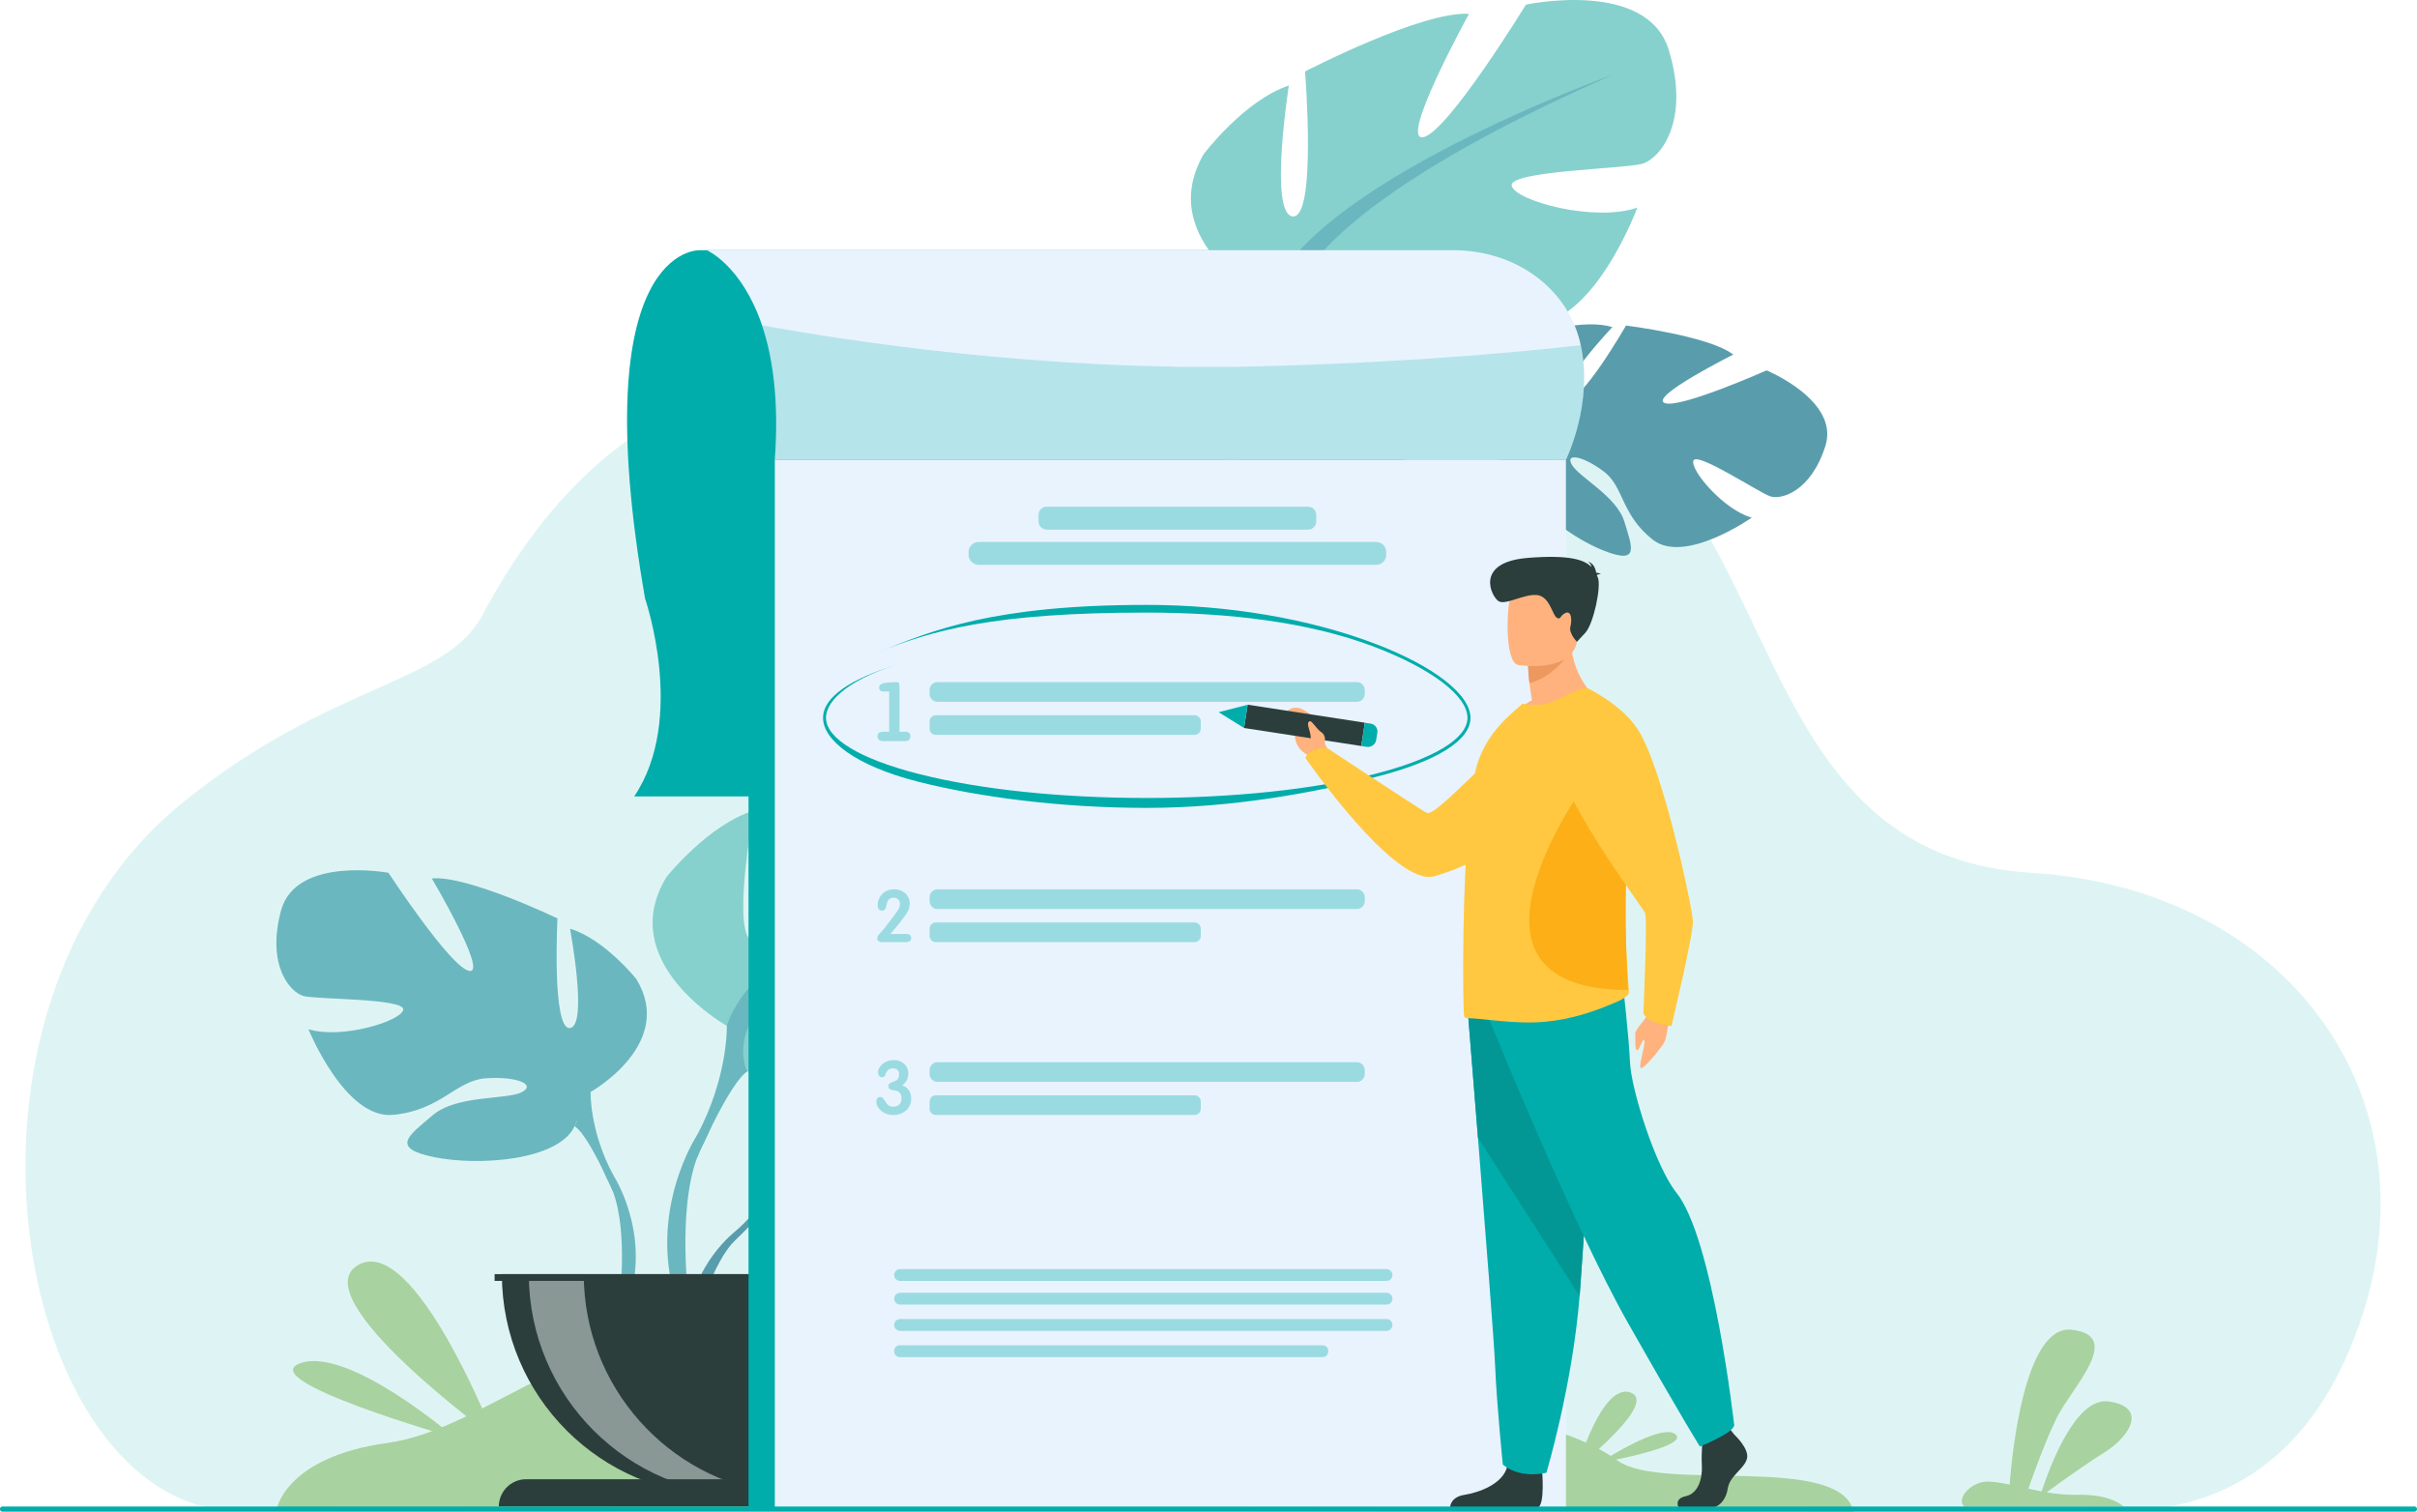<svg width="537" height="336" viewBox="0 0 537 336" fill="none" xmlns="http://www.w3.org/2000/svg">
<path d="M463.341 334.716C463.341 334.716 501.908 343.859 520.893 302.423C545.523 248.665 510.953 197.598 451.32 193.922C365.312 188.616 412.978 51.301 277.258 88.558C239.087 99.035 156.092 44.953 107.229 136.588C98.92 152.17 74.084 151.404 40.991 177.987C-17.381 224.879 3.631 335.216 52.806 335.713C101.98 336.211 463.341 334.716 463.341 334.716Z" fill="#00ADAB" fill-opacity="0.13"/>
<path d="M61.415 335.513C61.415 335.513 63.207 323.767 86.083 320.606C108.958 317.446 130.229 292.107 167.955 295.784C205.68 299.46 236.978 322.537 279.921 315.467C322.863 308.396 349.751 317.409 359.385 324.519C369.018 331.628 408.88 322.849 411.824 335.879L61.415 335.513Z" fill="#A8D29F"/>
<path d="M155.449 55.595C155.449 55.595 129.629 54.332 143.325 133.021C143.325 133.021 152.541 159.731 140.908 176.947H312.132V55.595H155.449Z" fill="#00ADAB"/>
<path d="M173.035 260.176C173.035 260.176 161.073 246.22 172.297 237.357C172.297 237.357 180.494 232.393 187.181 232.795C187.181 232.795 177.709 248.681 180.774 250.26C183.839 251.839 190.053 231.799 190.053 231.799C190.053 231.799 208.709 229.982 214.712 232.876C214.712 232.876 198.762 245.927 202.12 246.704C205.478 247.481 222.707 234.662 222.707 234.662C222.707 234.662 240.073 237.616 239.148 248.211C238.223 258.805 232.239 262.07 229.605 261.793C226.972 261.516 211.592 255.638 211.258 257.794C210.924 259.951 220.183 266.99 226.668 267.319C226.668 267.319 214.423 280.822 206.287 276.925C198.151 273.029 197.455 266.851 192.384 264.533C187.313 262.216 182.982 262.223 185.077 264.586C187.172 266.949 196.349 269.246 199.25 274.376C202.152 279.506 204.753 282.967 196.335 281.701C187.917 280.436 174.235 274.274 173.633 267.221L173.035 260.176Z" fill="#599DAD"/>
<path d="M230.616 248.504C230.616 248.504 183.452 246.686 173.037 260.176C173.037 260.176 170.733 267.076 163.644 273.354L162.54 276.364C162.54 276.364 170.72 267.746 173.637 267.226C173.635 267.23 169.061 250.519 230.616 248.504Z" fill="#599DAD"/>
<path d="M163.642 273.358C163.642 273.358 153.52 280.845 152.815 294.22L154.654 294.386C154.654 294.386 157.887 280.554 163.742 275.144C169.597 269.734 163.642 273.358 163.642 273.358Z" fill="#599DAD"/>
<path d="M131.21 242.626C131.21 242.626 150.239 231.97 141.36 217.508C141.36 217.508 134.255 208.626 126.643 206.343C126.643 206.343 130.704 227.91 126.643 228.416C122.583 228.923 123.853 204.062 123.853 204.062C123.853 204.062 103.809 194.419 95.945 195.18C95.945 195.18 108.376 216.238 104.318 215.731C100.26 215.225 86.302 193.919 86.302 193.919C86.302 193.919 65.751 190.114 62.446 202.292C59.14 214.47 64.475 220.559 67.519 221.321C70.564 222.082 90.099 221.827 89.593 224.365C89.086 226.903 75.892 230.954 68.535 228.682C68.535 228.682 76.653 248.726 87.309 247.711C97.965 246.695 101.264 240.099 107.86 239.593C114.456 239.086 119.277 240.861 115.978 242.637C112.679 244.414 101.516 243.219 96.188 247.747C90.86 252.275 86.548 255.068 96.443 257.099C106.338 259.13 124.096 257.86 127.65 250.249L131.21 242.626Z" fill="#6BB7BF"/>
<path d="M71.841 206.091C71.841 206.091 125.121 223.343 131.21 242.626C131.21 242.626 130.956 251.26 136.284 261.146V264.951C136.284 264.951 130.704 252.001 127.65 250.237C127.659 250.237 139.583 233.492 71.841 206.091Z" fill="#6BB7BF"/>
<path d="M136.284 261.146C136.284 261.146 144.502 273.624 139.817 288.813L137.704 288.245C137.704 288.245 139.749 271.515 135.457 263.102C131.165 254.688 136.284 261.146 136.284 261.146Z" fill="#6BB7BF"/>
<path d="M161.484 227.93C161.484 227.93 136.4 213.882 148.106 194.819C148.106 194.819 157.471 183.113 167.505 180.105C167.505 180.105 162.152 208.531 167.505 209.201C172.858 209.872 171.183 177.095 171.183 177.095C171.183 177.095 197.603 164.385 207.97 165.389C207.97 165.389 191.584 193.147 196.935 192.479C202.286 191.811 220.68 163.717 220.68 163.717C220.68 163.717 247.771 158.7 252.117 174.752C256.463 190.804 249.443 198.836 245.428 199.836C241.413 200.836 215.664 200.517 216.332 203.851C217 207.184 234.392 212.546 244.092 209.531C244.092 209.531 233.388 235.951 219.342 234.615C205.296 233.279 200.938 224.581 192.252 223.911C183.566 223.241 177.202 225.583 181.551 227.926C185.899 230.268 200.613 228.691 207.636 234.662C214.659 240.633 220.346 244.312 207.302 246.988C194.258 249.665 170.847 247.99 166.178 237.959L161.484 227.93Z" fill="#86D1CD"/>
<path d="M239.744 179.769C239.744 179.769 169.511 202.512 161.484 227.937C161.484 227.937 161.818 239.297 154.795 252.351V257.367C154.795 257.367 162.152 240.311 166.167 237.97C166.167 237.964 150.446 215.89 239.744 179.769Z" fill="#6BB7BF"/>
<path d="M154.795 252.344C154.795 252.344 143.964 268.784 150.139 288.813L152.925 288.063C152.925 288.063 150.221 266.024 155.879 254.92C161.536 243.817 154.795 252.344 154.795 252.344Z" fill="#6BB7BF"/>
<path d="M160.636 332.23C187.772 332.23 209.77 310.232 209.77 283.096H111.505C111.505 310.232 133.503 332.23 160.636 332.23Z" fill="#2B3E3C"/>
<path d="M172.728 331.853C170.704 332.105 168.666 332.231 166.625 332.23C139.49 332.23 117.492 310.23 117.492 283.094H129.7C129.7 308.164 148.474 328.847 172.728 331.853Z" fill="#899795"/>
<path d="M210.452 334.729H110.826C110.826 333.122 111.465 331.58 112.602 330.444C113.739 329.307 115.28 328.668 116.888 328.667H204.39C205.998 328.668 207.539 329.307 208.676 330.444C209.813 331.58 210.451 333.122 210.452 334.729V334.729Z" fill="#2B3E3C"/>
<path d="M210.891 283.094H109.89V284.6H210.891V283.094Z" fill="#2B3E3C"/>
<path d="M338.433 96.277C338.433 96.277 329.827 80.036 342.723 73.851C342.723 73.851 351.811 70.809 358.244 72.667C358.244 72.667 345.52 86.086 348.16 88.299C350.8 90.512 361.266 72.326 361.266 72.326C361.266 72.326 379.865 74.655 385.086 78.788C385.086 78.788 366.662 88.022 369.768 89.517C372.874 91.012 392.489 82.296 392.489 82.296C392.489 82.296 408.782 88.99 405.553 99.11C402.324 109.23 395.769 111.12 393.266 110.268C390.762 109.416 377.043 100.31 376.243 102.338C375.443 104.367 382.932 113.272 389.194 115.014C389.194 115.014 374.287 125.5 367.205 119.913C360.123 114.326 360.807 108.148 356.356 104.786C351.905 101.423 347.69 100.469 349.215 103.231C350.739 105.994 359.191 110.252 360.893 115.894C362.595 121.535 364.376 125.482 356.442 122.399C348.508 119.315 336.509 110.302 337.472 103.29L338.433 96.277Z" fill="#599DAD"/>
<path d="M397.171 97.528C397.171 97.528 351.555 85.402 338.433 96.276C338.433 96.276 334.671 102.502 326.378 107.073L324.637 109.77C324.637 109.77 334.503 103.156 337.472 103.29C337.472 103.29 336.677 85.982 397.171 97.528Z" fill="#599DAD"/>
<path d="M326.378 107.074C326.378 107.074 314.859 112.156 311.235 125.053L312.993 125.616C312.993 125.616 319.183 112.831 326.072 108.837C332.961 104.842 326.378 107.074 326.378 107.074Z" fill="#599DAD"/>
<path d="M281.761 66.983C281.761 66.983 256.271 53.689 267.404 34.285C267.404 34.285 276.415 22.307 286.353 18.998C286.353 18.998 281.852 47.575 287.221 48.081C292.59 48.588 289.947 15.879 289.947 15.879C289.947 15.879 315.979 2.39 326.373 3.083C326.373 3.083 310.819 31.318 316.149 30.491C321.479 29.664 339.02 1.035 339.02 1.035C339.02 1.035 365.946 -4.774 370.772 11.13C375.598 27.035 368.814 35.278 364.833 36.4C360.852 37.523 335.1 37.955 335.868 41.279C336.636 44.603 354.179 49.433 363.783 46.134C363.783 46.134 353.872 72.863 339.792 71.945C325.712 71.027 321.107 62.463 312.396 62.052C303.684 61.641 297.4 64.172 301.819 66.383C306.238 68.594 320.904 66.583 328.093 72.343C335.282 78.102 341.083 81.608 328.125 84.671C315.167 87.734 291.717 86.759 286.739 76.871L281.761 66.983Z" fill="#86D1CD"/>
<path d="M358.551 16.515C358.551 16.515 289.025 41.338 281.754 66.983C281.754 66.983 282.436 78.343 275.794 91.585L275.944 96.599C275.944 96.599 282.79 79.331 286.732 76.873C286.737 76.873 270.378 55.277 358.551 16.515Z" fill="#6BB7BF"/>
<path d="M275.802 91.585C275.802 91.585 265.466 108.348 272.232 128.165L274.995 127.334C274.995 127.334 271.635 105.372 276.969 94.118C282.304 82.865 275.802 91.585 275.802 91.585Z" fill="#6BB7BF"/>
<path d="M345.068 102.17H166.305V335.302H345.068V102.17Z" fill="#00ADAB"/>
<path d="M347.908 102.17H172.149V335.302H347.908V102.17Z" fill="#E9F3FE"/>
<path d="M471.839 334.732H436.422C434.525 333.121 437.735 329.465 441.091 329.22C442.548 329.11 444.39 329.415 446.496 329.86C446.983 323.385 449.766 294.286 460.256 295.454C472.051 296.763 460.256 308.271 456.923 315.083C454.453 320.129 451.847 327.352 450.657 330.778C451.613 330.987 452.606 331.189 453.61 331.376C455.174 326.577 460.992 310.432 468.379 311.381C477.063 312.481 473.573 318.954 467.418 322.799C462.901 325.623 457.355 329.64 454.721 331.58C457.008 331.978 459.326 332.163 461.647 332.135C467.729 331.982 470.692 333.766 471.839 334.732Z" fill="#A8D29F"/>
<path d="M347.91 102.168H172.149C173.121 88.876 171.656 79.22 169.309 72.286C164.801 58.939 157.04 55.593 157.04 55.593H322.797C336.945 55.593 347.915 64.115 350.9 75.428C351.012 75.853 351.128 76.278 351.205 76.7C354.034 89.647 348.026 101.932 347.91 102.168Z" fill="#E9F3FE"/>
<path d="M347.91 102.168H172.149C173.121 88.876 171.656 79.22 169.309 72.286C187.272 75.573 231.757 82.583 279.375 81.401C310.18 80.638 334.523 78.577 351.198 76.7C354.033 89.647 348.026 101.932 347.91 102.168Z" fill="#00ADAB" fill-opacity="0.22"/>
<path d="M301.478 151.556H208.273C207.311 151.556 206.532 152.336 206.532 153.297V154.187C206.532 155.149 207.311 155.928 208.273 155.928H301.478C302.439 155.928 303.218 155.149 303.218 154.187V153.297C303.218 152.336 302.439 151.556 301.478 151.556Z" fill="#00ADAB" fill-opacity="0.34"/>
<path d="M265.406 158.911H207.905C207.147 158.911 206.532 159.525 206.532 160.283V161.91C206.532 162.668 207.147 163.283 207.905 163.283H265.406C266.164 163.283 266.779 162.668 266.779 161.91V160.283C266.779 159.525 266.164 158.911 265.406 158.911Z" fill="#00ADAB" fill-opacity="0.34"/>
<path d="M197.556 162.576V153.644H196.376C195.663 153.644 195.306 153.349 195.306 152.751C195.306 152.324 195.586 152.02 196.145 151.843C196.59 151.72 197.047 151.648 197.508 151.627C198.134 151.578 198.636 151.555 199.017 151.556C199.385 151.556 199.616 151.631 199.712 151.784C199.807 151.936 199.855 152.311 199.855 152.92V162.583H201.08C201.866 162.583 202.259 162.922 202.259 163.601C202.259 164.314 201.866 164.673 201.08 164.673H196.181C195.869 164.684 195.563 164.586 195.315 164.396C195.2 164.303 195.108 164.185 195.047 164.05C194.986 163.914 194.958 163.767 194.966 163.619C194.966 162.928 195.365 162.583 196.163 162.583L197.556 162.576Z" fill="#00ADAB" fill-opacity="0.34"/>
<path d="M301.478 197.598H208.273C207.311 197.598 206.532 198.377 206.532 199.338V200.229C206.532 201.19 207.311 201.969 208.273 201.969H301.478C302.439 201.969 303.218 201.19 303.218 200.229V199.338C303.218 198.377 302.439 197.598 301.478 197.598Z" fill="#00ADAB" fill-opacity="0.34"/>
<path d="M265.406 204.955H207.905C207.147 204.955 206.532 205.569 206.532 206.327V207.954C206.532 208.712 207.147 209.326 207.905 209.326H265.406C266.164 209.326 266.779 208.712 266.779 207.954V206.327C266.779 205.569 266.164 204.955 265.406 204.955Z" fill="#00ADAB" fill-opacity="0.34"/>
<path d="M202.443 208.436C202.443 209.029 202.027 209.326 201.195 209.326H196.013C195.264 209.326 194.891 209.023 194.893 208.418C194.917 208.169 195.022 207.936 195.192 207.754C195.488 207.418 195.92 206.913 196.488 206.239C197.349 205.156 198.07 204.219 198.651 203.43C198.849 203.167 199.133 202.767 199.503 202.231C199.766 201.822 199.922 201.353 199.957 200.867C199.963 200.68 199.931 200.493 199.863 200.318C199.795 200.143 199.693 199.984 199.562 199.849C199.431 199.716 199.273 199.612 199.1 199.542C198.926 199.473 198.74 199.441 198.553 199.447C198.17 199.441 197.799 199.576 197.51 199.827C197.261 200.088 197.096 200.418 197.037 200.774C196.89 201.374 196.794 201.722 196.753 201.815C196.693 201.969 196.586 202.101 196.447 202.192C196.308 202.282 196.144 202.328 195.979 202.322C195.838 202.328 195.697 202.301 195.569 202.243C195.44 202.184 195.328 202.096 195.24 201.985C195.064 201.761 194.974 201.48 194.988 201.195C194.989 200.815 195.048 200.437 195.161 200.074C195.376 199.315 195.852 198.656 196.503 198.211C197.166 197.786 197.941 197.572 198.728 197.596C199.61 197.568 200.468 197.879 201.127 198.466C201.452 198.761 201.709 199.123 201.881 199.527C202.053 199.931 202.135 200.367 202.122 200.806C202.1 201.586 201.853 202.343 201.411 202.987C201.148 203.399 200.606 204.126 199.787 205.168C199.364 205.708 198.701 206.488 197.796 207.509H201.204C202.03 207.51 202.443 207.819 202.443 208.436Z" fill="#00ADAB" fill-opacity="0.34"/>
<path d="M301.478 236.007H208.273C207.311 236.007 206.532 236.787 206.532 237.748V238.638C206.532 239.6 207.311 240.379 208.273 240.379H301.478C302.439 240.379 303.218 239.6 303.218 238.638V237.748C303.218 236.787 302.439 236.007 301.478 236.007Z" fill="#00ADAB" fill-opacity="0.34"/>
<path d="M265.406 243.362H207.905C207.147 243.362 206.532 243.977 206.532 244.734V246.361C206.532 247.119 207.147 247.734 207.905 247.734H265.406C266.164 247.734 266.779 247.119 266.779 246.361V244.734C266.779 243.977 266.164 243.362 265.406 243.362Z" fill="#00ADAB" fill-opacity="0.34"/>
<path d="M202.443 244.073C202.461 244.582 202.365 245.089 202.161 245.555C201.957 246.022 201.65 246.436 201.263 246.768C200.475 247.43 199.47 247.775 198.441 247.736C197.642 247.759 196.855 247.54 196.183 247.107C195.192 246.439 194.697 245.637 194.697 244.703C194.691 244.452 194.78 244.208 194.945 244.019C195.027 243.925 195.128 243.85 195.243 243.799C195.357 243.749 195.481 243.725 195.606 243.728C195.885 243.728 196.148 243.917 196.397 244.294C196.794 244.919 197.026 245.262 197.09 245.328C197.265 245.511 197.477 245.657 197.711 245.754C197.946 245.851 198.199 245.898 198.453 245.891C199.21 245.891 199.748 245.612 200.066 245.053C200.228 244.722 200.306 244.355 200.293 243.987C200.293 242.927 199.675 242.34 198.439 242.228C197.739 242.165 197.389 241.869 197.389 241.34C197.387 241.155 197.445 240.975 197.555 240.826C197.665 240.678 197.821 240.569 197.998 240.517C198.756 240.237 199.14 240.093 199.153 240.084C199.559 239.812 199.762 239.344 199.762 238.679C199.77 238.506 199.744 238.333 199.683 238.17C199.622 238.007 199.528 237.859 199.407 237.734C199.28 237.616 199.131 237.525 198.968 237.466C198.805 237.407 198.633 237.38 198.46 237.389C198.043 237.364 197.632 237.49 197.301 237.743C197.015 238.035 196.81 238.396 196.706 238.791C196.667 238.956 196.572 239.102 196.437 239.206C196.303 239.309 196.137 239.362 195.967 239.356C195.841 239.357 195.718 239.326 195.607 239.267C195.496 239.208 195.401 239.122 195.331 239.018C195.169 238.804 195.082 238.543 195.083 238.275C195.088 237.924 195.182 237.58 195.356 237.275C195.669 236.704 196.155 236.247 196.744 235.969C197.324 235.676 197.966 235.526 198.616 235.533C199.452 235.508 200.266 235.806 200.888 236.364C201.189 236.641 201.426 236.98 201.583 237.357C201.74 237.734 201.813 238.141 201.797 238.55C201.809 239.061 201.69 239.566 201.452 240.018C201.213 240.47 200.863 240.853 200.434 241.131C201.773 241.651 202.443 242.631 202.443 244.073Z" fill="#00ADAB" fill-opacity="0.34"/>
<path d="M232.559 112.577H290.622C291.104 112.577 291.566 112.768 291.907 113.109C292.248 113.45 292.44 113.912 292.44 114.394V115.86C292.44 116.098 292.393 116.335 292.301 116.555C292.21 116.776 292.076 116.976 291.907 117.145C291.738 117.314 291.538 117.448 291.318 117.539C291.097 117.63 290.861 117.677 290.622 117.677H232.559C232.077 117.677 231.614 117.486 231.274 117.145C230.933 116.804 230.741 116.342 230.741 115.86V114.394C230.741 114.156 230.788 113.919 230.88 113.699C230.971 113.478 231.105 113.278 231.274 113.109C231.442 112.94 231.643 112.806 231.863 112.715C232.084 112.624 232.32 112.577 232.559 112.577Z" fill="#00ADAB" fill-opacity="0.34"/>
<path d="M217.418 120.417H305.764C306.351 120.417 306.915 120.651 307.33 121.066C307.746 121.482 307.979 122.045 307.979 122.633V123.278C307.979 123.866 307.745 124.43 307.329 124.846C306.914 125.262 306.349 125.496 305.761 125.496H217.418C216.83 125.496 216.266 125.262 215.85 124.846C215.434 124.43 215.201 123.866 215.201 123.278V122.633C215.201 122.342 215.258 122.053 215.37 121.784C215.481 121.516 215.644 121.271 215.85 121.065C216.056 120.86 216.301 120.697 216.57 120.585C216.839 120.474 217.127 120.417 217.418 120.417V120.417Z" fill="#00ADAB" fill-opacity="0.34"/>
<path d="M254.782 179.503C235.635 179.503 217.465 177.099 203.919 173.666C190.234 170.197 182.864 164.525 182.864 159.495C182.864 154.937 188.871 150.745 200.236 147.371C189.346 150.604 183.52 155.351 183.52 159.495C183.52 164.096 191.071 168.647 204.235 171.991C217.733 175.413 235.683 177.299 254.782 177.299C273.881 177.299 291.828 175.402 305.327 171.994C318.491 168.656 326.041 164.105 326.041 159.497C326.041 154.628 318.089 148.575 305.293 143.702C290.74 138.16 272.802 136.106 254.782 136.106C220.948 136.095 207.021 140.053 194.944 145.001C207.082 140.03 220.835 134.398 254.789 134.398C272.881 134.398 290.897 137.463 305.518 143.031C318.587 148.01 326.705 154.317 326.705 159.497C326.705 164.528 319.168 169.208 305.484 172.675C291.931 176.111 273.927 179.503 254.782 179.503Z" fill="#00ADAB"/>
<path d="M371.049 224.388C371.049 224.388 370.42 230.523 369.729 231.677C369.039 232.831 366.094 236.541 364.838 237.268C363.581 237.996 365.603 232.386 365.347 231.295C365.09 230.205 364.315 233.285 363.756 233.358C363.197 233.431 363.347 230.657 363.327 229.646C363.306 228.635 366.017 226.144 366.973 223.993C367.93 221.841 371.049 224.388 371.049 224.388Z" fill="#FFB27D"/>
<path d="M295.746 167.854L294.337 165.198C294.337 165.198 295.034 160.461 289.111 157.473C289.111 157.473 286.944 156.591 285.719 158.359C284.583 159.988 287.868 159.695 287.691 162.483C287.514 165.271 288.827 166.904 290.681 167.813L292.203 169.576L295.746 167.854Z" fill="#FFB27D"/>
<path d="M351.829 161.501C351.829 161.501 346.733 186.515 318.687 194.687C309.932 197.239 290.042 168.415 290.042 168.415C290.042 168.415 290.742 165.759 295.123 166.37C295.123 166.37 314.49 179.189 316.935 180.582C319.098 181.818 333.326 164.696 339.81 161.935C346.295 159.175 351.829 161.501 351.829 161.501Z" fill="#FFC840"/>
<path d="M277.195 156.575L276.399 161.754L302.443 165.753L303.239 160.574L277.195 156.575Z" fill="#2B3E3C"/>
<path d="M270.749 158.241L276.406 161.758L277.201 156.582L270.749 158.241Z" fill="#00ADAB"/>
<path d="M306.009 162.765L305.759 164.4C305.684 164.884 305.421 165.318 305.026 165.607C304.632 165.897 304.138 166.018 303.655 165.943L302.451 165.759L303.246 160.581L304.557 160.783C304.782 160.818 304.999 160.897 305.194 161.015C305.389 161.133 305.559 161.289 305.693 161.473C305.828 161.657 305.926 161.866 305.98 162.087C306.034 162.309 306.044 162.539 306.009 162.765Z" fill="#00ADAB"/>
<path d="M385.313 318.748C385.313 318.748 388.792 321.929 388.113 324.18C387.433 326.432 384.296 327.938 383.871 330.696C383.446 333.455 381.749 334.959 380.222 334.959H372.951C372.951 334.959 371.815 333.019 374.541 332.432C377.268 331.846 378.281 328.608 378.111 325.6C377.941 322.592 378.365 318.582 378.365 318.582L384.137 317.243L385.313 318.748Z" fill="#2B3E3C"/>
<path d="M342.63 326.961C342.63 326.961 343.255 334.186 341.721 334.938L322.181 334.898C322.181 334.898 322.181 332.641 325.321 332.142C328.461 331.642 333.978 329.801 334.912 325.707C335.845 321.613 342.63 326.961 342.63 326.961Z" fill="#2B3E3C"/>
<path d="M326.125 224.886C326.125 224.886 327.155 237.552 328.368 252.778C330.015 273.454 332.003 298.867 332.192 303.672C332.531 312.029 333.889 325.398 333.889 325.398C333.889 325.398 337.113 328.579 343.564 327.236C343.564 327.236 349.312 308.151 350.953 287.961C350.98 287.629 351.005 287.295 351.03 286.963C352.557 266.408 354.933 223.118 354.933 223.118L326.125 224.886Z" fill="#00ADAB"/>
<path d="M326.125 224.885C326.125 224.885 327.155 237.552 328.368 252.778L350.953 287.968C350.98 287.636 351.005 287.302 351.03 286.97C352.557 266.415 354.933 223.125 354.933 223.125L326.125 224.885Z" fill="#029795"/>
<path d="M330.833 226.39C330.833 226.39 349.417 272.263 361.636 293.821C373.855 315.378 377.677 321.395 377.677 321.395C377.677 321.395 384.677 318.636 385.314 316.757C385.314 316.757 380.64 275.14 372.456 264.992C367.832 259.26 362.402 242.044 362.147 236.039C361.893 230.034 360.491 218.117 360.491 218.117L330.833 226.39Z" fill="#00ADAB"/>
<path d="M355.285 155.696C355.285 155.696 342.709 161.763 335.461 159.511C336.84 157.91 338.504 156.579 340.369 155.585C340.117 154.131 339.915 152.858 339.81 151.797C339.637 150.516 339.534 149.227 339.503 147.935L344.354 144.12L348.955 140.469C348.592 150.727 355.285 155.696 355.285 155.696Z" fill="#FFB27D"/>
<path d="M361.911 220.466C361.938 221.234 360.293 222.114 359.569 222.443C354.188 224.804 349.169 226.451 343.482 227.001C336.761 227.682 328.816 226.176 326.085 226.233C325.805 226.229 325.536 226.121 325.331 225.931C325.135 225.792 324.997 217.694 325.135 207.509C325.135 207.097 325.135 206.686 325.165 206.273V206.136C325.219 202.156 325.358 197.982 325.553 193.81C325.944 184.64 326.669 175.799 327.896 170.915C329.375 165.148 332.719 161.333 335.759 158.559L338.259 156.364C340.758 156.857 343.416 156.721 346.066 155.43C348.965 154.031 352.089 152.52 352.591 152.904C356.381 155.676 358.953 161.908 360.316 169.869C361.126 174.861 361.506 179.913 361.452 184.97C361.452 186.946 361.395 188.978 361.284 190.982C360.616 201.853 361.284 211.296 361.675 216.761C361.8 218.344 361.884 219.587 361.911 220.466Z" fill="#FFC840"/>
<path d="M361.688 219.966C317.655 219.88 353.568 172.187 353.568 172.187L360.7 169.869C361.29 175.226 361.566 180.612 361.527 186.001C361.527 188.114 361.486 190.284 361.406 192.427C360.922 204.041 361.406 214.129 361.688 219.966Z" fill="#FDAF17"/>
<path d="M349.039 144.383C349.039 144.383 345.858 150.177 339.81 151.797C339.637 150.516 339.534 149.227 339.503 147.935L344.354 144.12L349.039 144.383Z" fill="#ED985F"/>
<path d="M337.291 147.757C337.291 147.757 349.287 149.721 350.414 142.345C351.541 134.97 353.845 130.258 346.236 128.695C338.627 127.131 336.693 129.722 335.719 132.103C334.744 134.484 334.201 147.058 337.291 147.757Z" fill="#FFB27D"/>
<path d="M354.775 127.811C354.884 127.686 355.134 127.584 355.684 127.554C355.365 127.374 355.007 127.273 354.641 127.261C354.523 126.484 354.109 125.107 352.771 124.762C352.989 124.889 353.175 125.064 353.316 125.274C353.457 125.484 353.549 125.723 353.584 125.973C352.035 124.382 348.715 123.221 339.522 123.948C327.405 124.905 331.4 132.662 332.967 133.586C334.535 134.511 338.484 131.976 341.406 132.207C344.328 132.439 344.884 136.663 345.875 137.242C346.866 137.822 346.477 136.788 347.82 136.19C349.163 135.593 349.288 137.808 348.901 139.253C348.515 140.698 350.356 142.604 350.356 142.604L352.219 140.598C354.082 138.592 355.836 130.097 354.991 128.286L354.775 127.811Z" fill="#2B3E3C"/>
<path d="M352.593 152.842C352.593 152.842 360.184 156.437 363.822 161.962C369.468 170.533 376.009 201.767 376.13 204.659C376.25 207.552 371.358 227.973 371.358 227.973C371.358 227.973 366.391 227.646 365.11 225.14C365.11 225.14 366.103 204.157 365.473 202.81C364.844 201.463 344.77 174.666 347.029 168.956C349.287 163.246 352.593 152.842 352.593 152.842Z" fill="#FFC840"/>
<path d="M294.31 165.071C294.31 165.071 294.723 163.442 293.592 162.708C292.46 161.974 291.422 159.981 290.945 160.252C289.956 160.811 291.486 162.551 291.206 164.719C291.106 165.48 292.871 167.47 294.31 165.071Z" fill="#FFB27D"/>
<path d="M109.889 319.466C109.889 319.466 92.06 273.815 79.557 281.083C67.053 288.352 109.889 319.466 109.889 319.466Z" fill="#A8D29F"/>
<path d="M101.073 319.466C101.073 319.466 77.521 299.11 66.765 302.879C56.009 306.649 101.073 319.466 101.073 319.466Z" fill="#A8D29F"/>
<path d="M350.453 326.041C350.453 326.041 355.881 307.169 362.247 309.396C368.614 311.622 350.453 326.041 350.453 326.041Z" fill="#A8D29F"/>
<path d="M355.406 325.009C355.406 325.009 369.265 315.921 372.306 318.727C375.346 321.533 355.406 325.009 355.406 325.009Z" fill="#A8D29F"/>
<path d="M308.058 284.603H199.98C199.631 284.601 199.297 284.463 199.051 284.216C198.804 283.97 198.665 283.636 198.664 283.287C198.665 282.939 198.804 282.605 199.051 282.358C199.297 282.112 199.631 281.973 199.98 281.972H308.058C308.406 281.973 308.74 282.112 308.986 282.358C309.232 282.605 309.371 282.939 309.371 283.287V283.287C309.371 283.635 309.232 283.969 308.986 284.216C308.74 284.462 308.406 284.601 308.058 284.603V284.603Z" fill="#00ADAB" fill-opacity="0.34"/>
<path d="M308.058 289.867H199.98C199.631 289.866 199.297 289.727 199.051 289.481C198.804 289.234 198.665 288.9 198.664 288.552V288.552C198.665 288.203 198.804 287.869 199.051 287.623C199.297 287.376 199.631 287.237 199.98 287.236H308.058C308.406 287.237 308.74 287.376 308.986 287.623C309.232 287.869 309.371 288.203 309.371 288.552V288.552C309.371 288.9 309.232 289.234 308.986 289.48C308.74 289.727 308.406 289.866 308.058 289.867V289.867Z" fill="#00ADAB" fill-opacity="0.34"/>
<path d="M308.058 295.702H199.98C199.631 295.701 199.297 295.562 199.051 295.315C198.804 295.069 198.665 294.735 198.664 294.386C198.665 294.038 198.804 293.704 199.051 293.457C199.297 293.211 199.631 293.072 199.98 293.071H308.058C308.406 293.072 308.74 293.211 308.986 293.458C309.232 293.704 309.371 294.038 309.371 294.386V294.386C309.371 294.735 309.232 295.069 308.986 295.315C308.74 295.562 308.406 295.701 308.058 295.702V295.702Z" fill="#00ADAB" fill-opacity="0.34"/>
<path d="M293.869 298.903H199.891C199.213 298.903 198.664 299.452 198.664 300.13V300.307C198.664 300.985 199.213 301.534 199.891 301.534H293.869C294.547 301.534 295.096 300.985 295.096 300.307V300.13C295.096 299.452 294.547 298.903 293.869 298.903Z" fill="#00ADAB" fill-opacity="0.34"/>
<path d="M536.477 334.732H0.523C0.234 334.732 0 334.966 0 335.254V335.352C0 335.641 0.234 335.874 0.523 335.874H536.477C536.766 335.874 537 335.641 537 335.352V335.254C537 334.966 536.766 334.732 536.477 334.732Z" fill="#00ADAB"/>
</svg>
